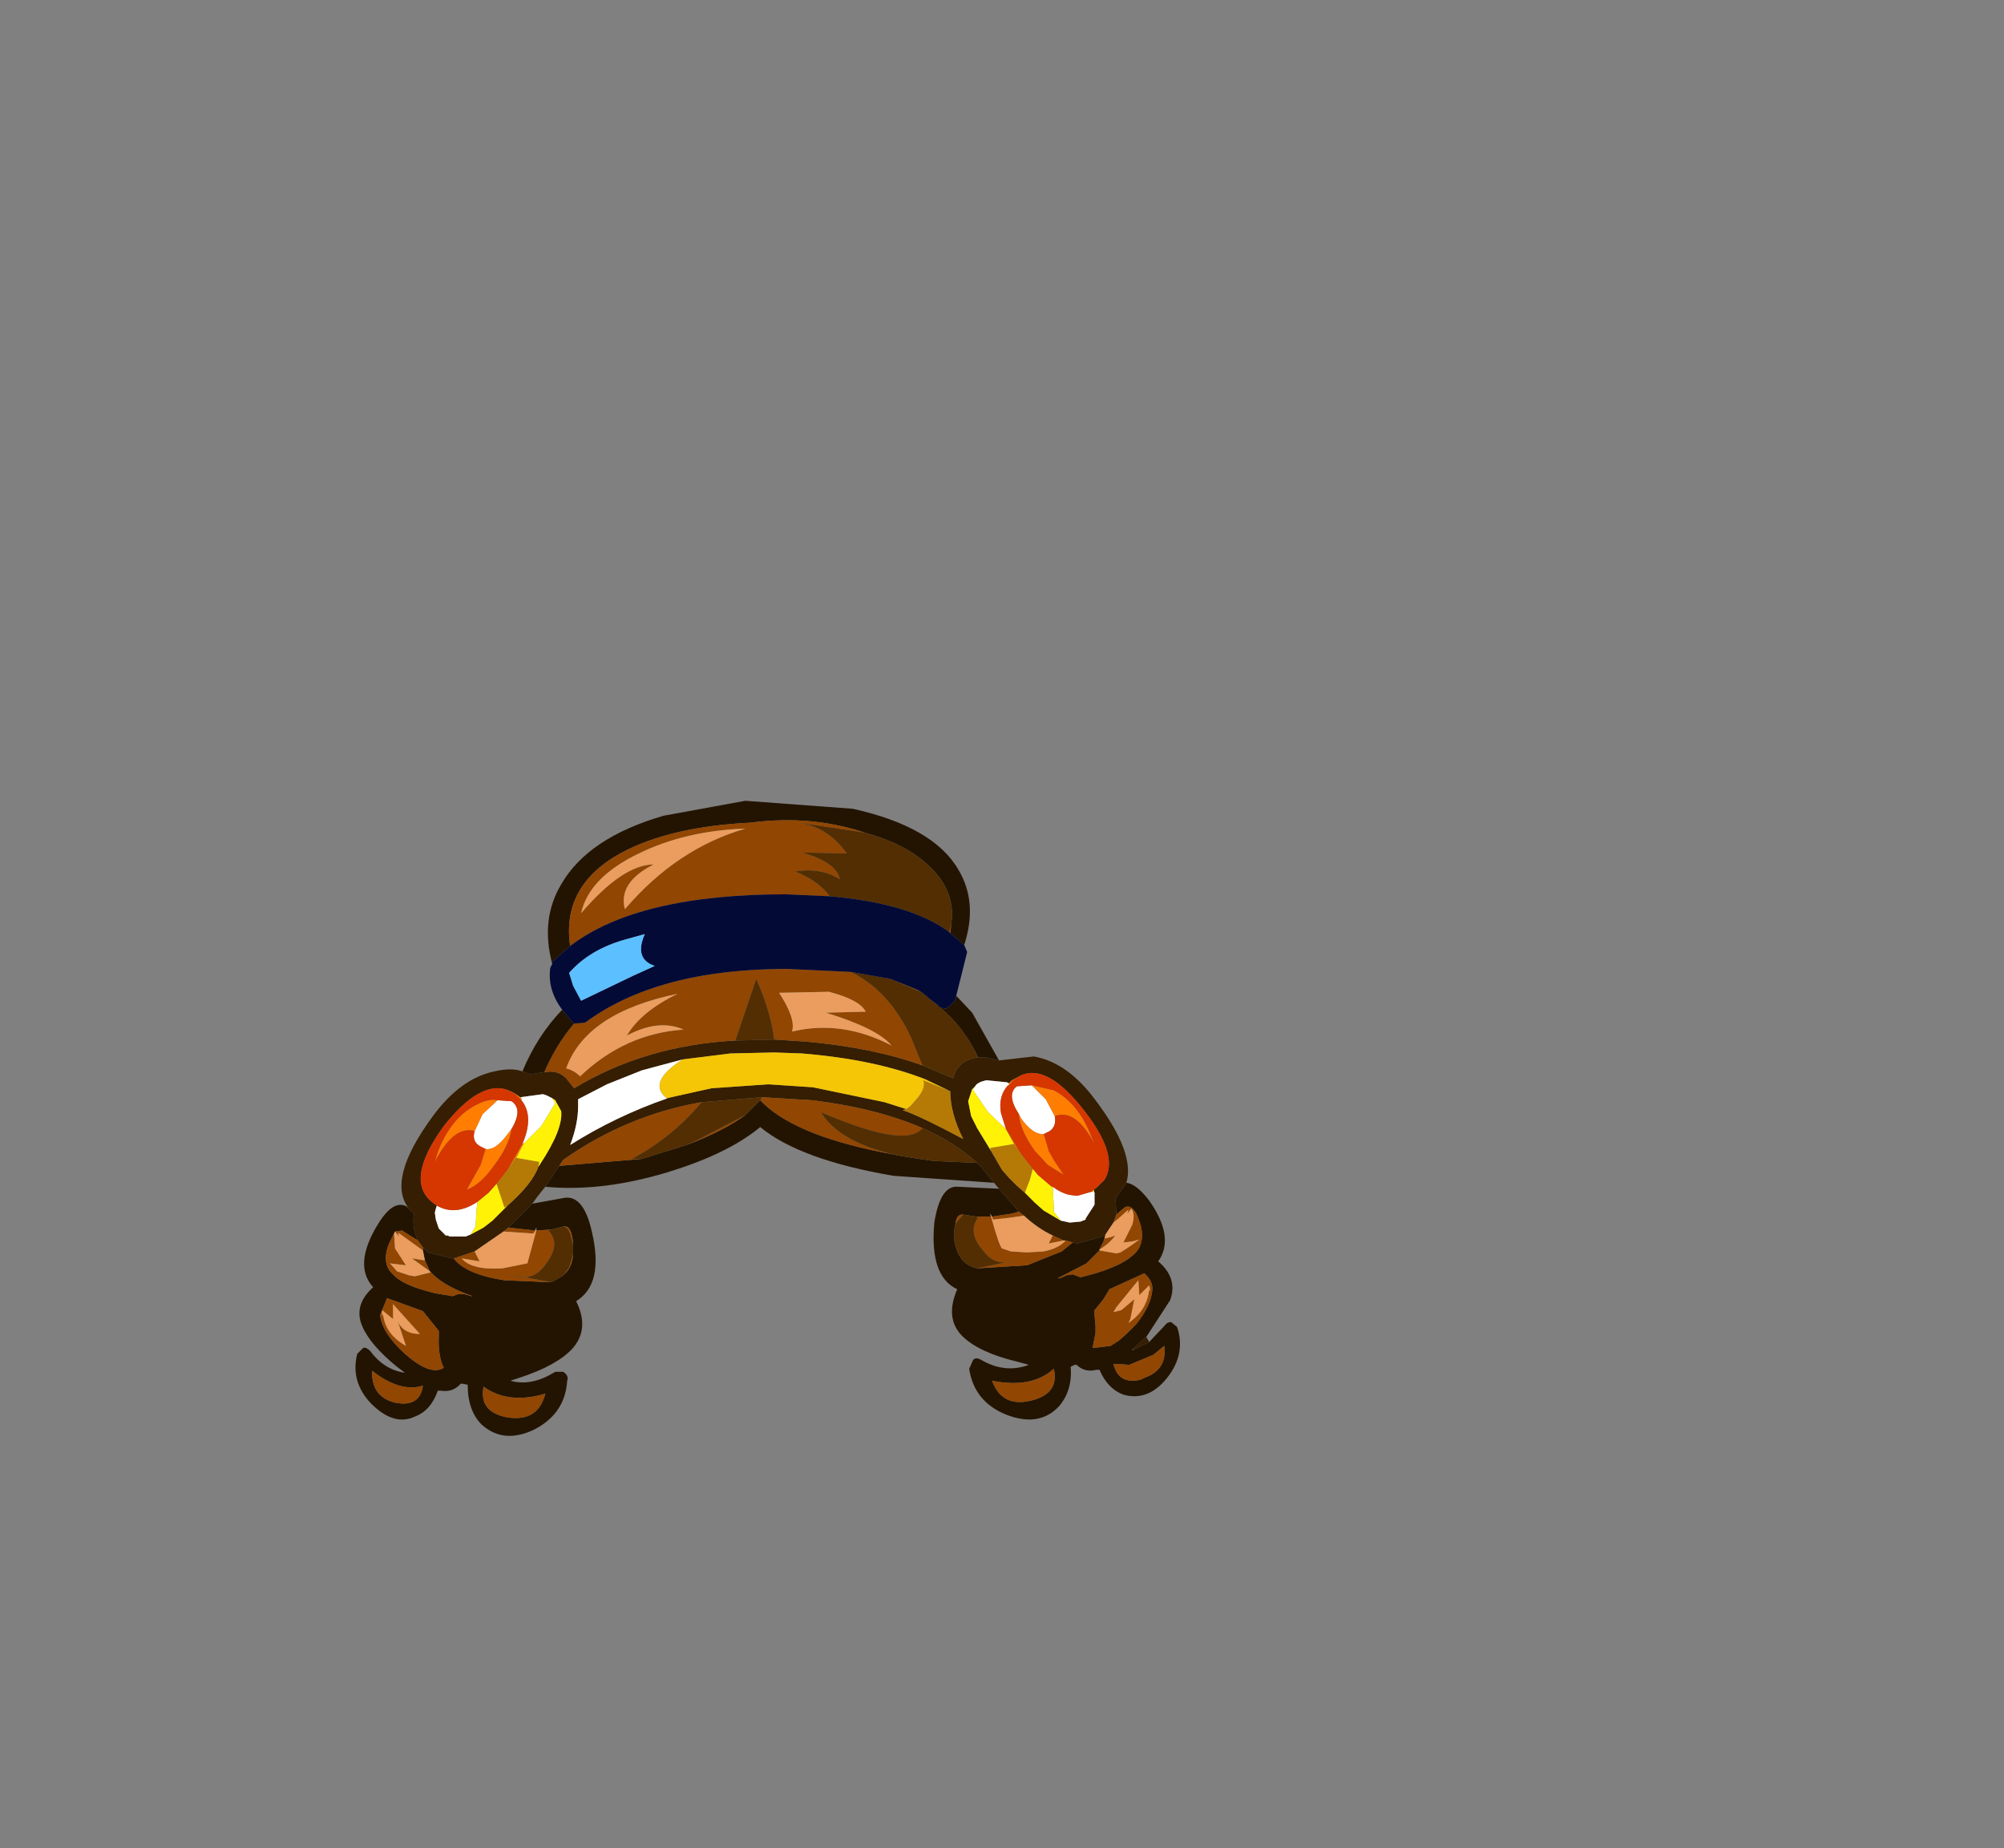<?xml version="1.0" encoding="UTF-8" standalone="no"?>
<svg xmlns:xlink="http://www.w3.org/1999/xlink" height="92.9px" width="100.7px" xmlns="http://www.w3.org/2000/svg">
  <rect width="100%" height="100%" fill="#808080" stroke="none"/>
  <g transform="matrix(1.0, 0.0, 0.0, 1.0, 38.65, 49.75)">
    <use height="31.9" transform="matrix(1.0, 0.0, 0.0, 1.0, -20.8, -9.5)" width="41.45" xlink:href="#shape0"/>
  </g>
  <defs>
    <g id="shape0" transform="matrix(1.0, 0.0, 0.0, 1.0, 20.8, 9.5)">
      <path d="M12.65 4.3 L12.2 4.55 12.05 4.7 11.95 4.65 10.95 4.55 10.9 4.55 Q10.45 4.65 10.35 4.85 L10.2 5.0 10.0 5.6 10.15 6.35 10.45 6.95 11.15 8.1 11.7 9.05 12.05 9.45 12.1 9.5 12.45 9.85 12.85 10.2 13.35 10.7 13.8 11.1 14.65 11.6 15.1 11.7 15.65 11.65 15.9 11.55 15.9 11.5 16.35 10.8 16.35 10.2 16.3 10.05 16.45 9.95 16.85 9.55 Q17.6 8.35 15.85 6.1 14.0 3.7 12.65 4.3 M10.5 3.4 L10.9 3.4 11.55 3.55 13.3 3.35 Q15.0 3.65 16.4 5.55 18.4 8.2 17.95 9.7 L17.4 10.5 17.45 11.3 17.3 11.7 16.9 12.3 16.75 12.4 15.5 12.75 15.25 12.7 14.9 12.6 14.8 12.6 14.25 12.35 Q13.5 12.0 12.8 11.35 L12.55 11.15 11.55 10.0 11.3 9.7 11.25 9.65 10.65 8.9 10.45 8.7 Q9.3 7.65 7.7 6.95 5.4 5.95 2.15 5.55 L-0.35 5.4 -3.4 5.65 Q-7.15 6.3 -10.35 8.55 L-10.55 8.85 -11.25 9.9 -11.65 10.4 -11.9 10.75 -13.1 11.95 -13.35 12.15 -14.8 13.15 -15.85 13.5 -15.95 13.5 -17.15 13.2 -17.4 12.95 -17.65 12.6 Q-17.95 12.0 -17.85 11.25 L-18.1 11.0 Q-19.25 9.55 -16.9 6.35 -15.5 4.45 -13.8 4.1 -12.95 3.9 -12.4 4.1 L-12.0 4.25 -11.4 4.15 -11.3 4.15 Q-10.65 4.0 -10.2 4.45 L-9.8 4.95 Q-6.25 2.8 -1.7 2.55 L0.25 2.5 1.8 2.6 Q5.2 2.9 7.7 3.8 L9.25 4.45 Q9.35 4.0 9.7 3.7 10.05 3.45 10.5 3.4 M18.95 17.45 L19.1 17.7 18.3 18.1 18.3 18.05 18.6 17.75 18.95 17.45 M6.9 6.0 L6.7 6.05 Q7.5 6.3 9.75 7.5 9.1 6.2 9.1 5.1 L7.85 4.5 Q5.3 3.5 1.65 3.2 L0.25 3.15 -1.95 3.2 -4.35 3.5 -6.4 4.05 -8.15 4.75 -9.6 5.5 -9.6 5.85 Q-9.6 6.75 -10.0 7.8 -7.7 6.35 -5.1 5.45 L-5.15 5.45 -2.9 4.95 -0.05 4.75 2.2 4.9 5.8 5.65 6.9 6.0 M-12.45 5.45 L-12.65 5.3 -12.8 5.2 -13.1 5.05 Q-14.5 4.5 -16.35 6.85 -18.35 9.6 -16.9 10.7 L-16.7 10.85 -16.75 11.0 -16.8 11.2 -16.75 11.55 -16.6 12.0 -16.35 12.25 -16.3 12.3 -16.25 12.35 -16.15 12.35 -16.05 12.4 -15.25 12.4 -15.0 12.3 -14.35 11.95 -13.9 11.6 -13.15 10.85 Q-11.9 9.75 -11.6 8.9 L-11.5 8.75 Q-10.35 7.0 -10.45 6.1 L-10.75 5.55 -10.9 5.45 -11.2 5.3 -11.35 5.25 -11.4 5.25 -12.5 5.4 -12.45 5.45" fill="#351e02" fill-rule="evenodd" stroke="none"/>
      <path d="M12.05 4.7 L12.05 4.8 12.0 4.8 Q11.5 5.35 11.65 6.2 L11.9 7.0 11.0 6.15 10.25 5.05 10.25 5.0 10.35 4.85 Q10.45 4.65 10.9 4.55 L10.95 4.55 11.95 4.65 12.05 4.7 M16.35 10.2 L16.35 10.8 15.9 11.5 15.9 11.55 15.65 11.65 15.1 11.7 14.65 11.6 14.3 11.15 14.3 10.9 14.25 9.9 Q14.65 10.2 15.05 10.3 L15.4 10.35 15.5 10.35 16.2 10.15 16.25 10.15 16.25 10.1 16.35 10.2 M13.2 4.8 L13.9 5.5 14.35 6.35 Q14.45 6.85 14.1 7.1 L13.8 7.25 Q13.25 7.3 12.65 6.45 L12.55 6.25 Q11.9 5.25 12.45 4.85 L13.2 4.8 M-4.35 3.5 Q-6.15 4.65 -5.15 5.45 L-5.1 5.45 Q-7.7 6.35 -10.0 7.8 -9.6 6.75 -9.6 5.85 L-9.6 5.5 -8.15 4.75 -6.4 4.05 -4.35 3.5 M18.3 18.1 L18.25 18.1 18.3 18.05 18.3 18.1 M-12.45 5.55 L-12.45 5.45 -12.5 5.4 -11.4 5.25 -11.35 5.25 -11.2 5.3 -10.9 5.45 -10.75 5.7 -11.45 6.85 -12.3 7.7 -12.4 7.75 Q-11.8 6.35 -12.45 5.55 M-15.0 12.3 L-15.25 12.4 -16.05 12.4 -16.15 12.35 -16.25 12.35 -16.3 12.3 -16.35 12.25 -16.6 12.0 -16.75 11.55 -16.8 11.2 -16.75 11.0 -16.7 10.85 -16.6 10.9 Q-15.7 11.35 -14.65 10.65 L-14.7 11.0 -14.75 11.85 -14.75 11.9 -15.0 12.3 M-14.8 7.1 L-14.4 6.25 -13.65 5.55 -12.95 5.6 Q-12.35 6.0 -12.95 7.0 L-13.1 7.2 Q-13.75 8.1 -14.25 8.0 L-14.55 7.85 Q-14.95 7.6 -14.8 7.1 M-11.2 5.3 L-11.4 5.25 -11.2 5.3 M-16.8 11.2 L-16.6 12.0 -16.8 11.2" fill="#ffffff" fill-rule="evenodd" stroke="none"/>
      <path d="M4.8 -7.9 Q2.1 -8.8 -0.95 -8.4 -4.95 -8.2 -7.4 -6.9 -10.45 -5.25 -10.0 -2.2 L-10.9 -1.4 -10.9 -1.3 Q-11.5 -3.55 -10.45 -5.3 -9.1 -7.65 -5.3 -8.75 L-1.2 -9.5 4.2 -9.1 Q8.25 -8.2 9.5 -6.05 10.5 -4.4 9.8 -2.25 L9.1 -2.85 9.15 -3.3 Q9.4 -5.0 7.95 -6.3 6.8 -7.35 4.8 -7.9 M8.05 0.45 L8.45 0.75 8.15 0.55 8.05 0.45 M8.6 0.9 L8.9 0.95 9.3 0.6 9.4 0.3 10.2 1.15 11.55 3.55 10.9 3.4 10.5 3.4 Q9.8 1.9 8.6 0.9 M17.95 9.7 Q18.45 9.75 19.1 10.6 20.4 12.45 19.55 13.65 20.55 14.5 20.15 15.6 L18.95 17.45 18.6 17.75 18.3 18.05 18.25 18.1 18.3 18.1 19.1 17.7 19.9 16.85 Q20.0 16.7 20.2 16.7 L20.5 16.95 Q20.95 18.3 20.0 19.5 19.05 20.7 17.8 20.35 17.0 20.05 16.6 19.1 L16.45 19.1 Q15.85 19.25 15.45 18.85 L15.35 18.85 15.15 18.95 Q15.25 20.15 14.55 20.95 13.55 22.0 11.9 21.35 10.3 20.7 10.05 19.05 L10.25 18.6 Q10.4 18.45 10.65 18.6 11.85 19.3 13.05 18.85 L12.5 18.7 Q10.6 18.25 9.75 17.45 8.8 16.55 9.45 15.05 8.05 14.4 8.3 11.7 8.6 9.8 9.5 9.9 L11.55 10.0 12.55 11.15 12.2 11.25 11.2 11.4 11.1 11.25 11.15 11.4 10.4 11.4 9.75 11.3 Q9.4 11.25 9.35 11.85 9.15 12.55 9.55 13.35 L9.6 13.4 9.65 13.5 Q9.95 13.9 10.45 14.0 L12.9 13.85 12.95 13.85 14.7 13.15 15.25 12.7 15.5 12.75 16.75 12.4 16.9 12.3 16.85 12.5 16.8 12.65 16.6 13.05 16.6 13.1 16.4 13.3 15.95 13.75 14.5 14.5 14.6 14.5 14.95 14.35 15.25 14.3 15.65 14.45 16.4 14.25 Q18.2 13.7 18.6 12.95 18.9 12.35 18.55 11.5 L18.45 11.25 Q18.15 10.75 17.85 10.95 L17.5 11.25 17.45 11.3 17.4 10.5 17.95 9.7 M11.3 9.7 L6.25 9.35 Q1.55 8.55 -0.45 6.9 -2.2 8.35 -5.55 9.3 -8.6 10.15 -11.25 9.9 L-10.55 8.85 -6.4 8.5 -4.15 7.8 Q-2.3 7.1 -1.2 6.3 L-0.45 5.55 Q1.15 7.25 5.6 8.15 L6.35 8.3 6.6 8.35 7.55 8.5 8.25 8.6 10.45 8.7 10.65 8.9 11.25 9.65 11.3 9.7 M-11.9 10.75 L-10.25 10.45 Q-9.3 10.35 -8.9 12.2 -8.3 14.8 -9.7 15.65 -9.0 17.05 -9.9 18.05 -10.7 18.9 -12.55 19.5 L-13.0 19.65 Q-11.95 19.95 -10.75 19.2 L-10.35 19.2 Q-10.05 19.4 -10.15 19.65 -10.25 21.3 -11.8 22.1 -13.35 22.85 -14.45 21.85 -15.15 21.15 -15.15 19.85 L-15.4 19.8 -15.5 19.8 Q-15.9 20.25 -16.5 20.15 L-16.65 20.15 Q-17.0 21.15 -17.8 21.45 -18.85 21.95 -20.0 20.8 -21.05 19.7 -20.7 18.3 L-20.4 18.0 Q-20.25 17.95 -20.05 18.15 -19.35 19.1 -18.3 19.25 L-18.7 18.95 Q-20.05 17.85 -20.45 16.9 -20.9 15.85 -19.9 14.95 -20.9 13.85 -19.7 11.85 -18.9 10.5 -18.2 10.9 L-18.1 11.0 -17.85 11.25 Q-17.95 12.0 -17.65 12.6 L-18.45 12.1 -18.8 12.15 -18.85 12.25 -19.1 12.75 Q-19.45 13.6 -19.05 14.15 L-18.95 14.25 Q-18.55 14.75 -17.35 15.1 L-16.8 15.25 -15.9 15.4 -15.65 15.3 -15.3 15.3 -14.95 15.4 -14.9 15.4 Q-16.2 14.95 -16.85 14.35 L-17.0 14.2 -17.05 14.15 -17.3 13.6 -17.4 13.1 -17.4 12.95 -17.15 13.2 -15.95 13.5 -15.85 13.5 Q-15.25 14.3 -13.3 14.6 L-10.95 14.7 -10.4 14.4 -10.3 14.3 Q-9.9 13.95 -9.85 13.3 L-9.85 12.85 Q-9.9 11.8 -10.35 11.9 L-10.95 12.05 -11.7 12.1 -11.7 11.95 -11.75 12.1 -13.1 11.95 -11.9 10.75 M-12.4 4.1 Q-11.65 2.3 -10.4 1.0 L-9.95 1.55 -9.8 1.7 Q-10.7 2.75 -11.3 4.15 L-11.4 4.15 -12.0 4.25 -12.4 4.1 M19.25 15.1 Q19.3 14.65 18.85 14.25 L17.1 15.05 16.8 15.55 16.4 16.05 16.35 16.1 16.35 16.35 16.4 16.9 16.4 17.25 16.25 18.0 16.3 18.0 17.15 17.9 17.55 17.65 17.95 17.3 18.1 17.15 18.45 16.8 Q19.2 15.85 19.25 15.1 M14.5 15.85 L14.55 15.8 14.4 15.8 13.85 15.7 12.85 15.2 12.65 15.05 10.4 15.3 Q10.1 15.75 10.4 16.45 10.8 17.25 12.05 17.65 L12.6 17.8 Q13.9 18.1 14.55 17.25 L13.35 17.15 13.1 17.0 Q12.2 16.55 12.1 15.8 L14.5 15.85 15.2 15.7 15.45 16.0 15.4 16.5 15.4 16.6 14.9 17.65 12.6 17.8 14.9 17.65 15.4 16.6 15.4 16.5 15.45 16.0 15.2 15.7 14.5 15.85 12.1 15.8 Q12.2 16.55 13.1 17.0 L13.35 17.15 14.55 17.25 Q13.9 18.1 12.6 17.8 L12.05 17.65 Q10.8 17.25 10.4 16.45 10.1 15.75 10.4 15.3 L12.65 15.05 12.85 15.2 13.85 15.7 14.4 15.8 14.55 15.8 14.5 15.85 M19.85 17.9 L19.3 18.35 18.1 18.85 17.3 18.8 Q17.55 19.85 18.65 19.6 L18.75 19.55 19.1 19.4 Q20.0 18.95 19.85 17.9 M11.2 19.65 Q11.7 21.0 13.15 20.65 14.6 20.3 14.3 19.05 13.2 20.05 11.2 19.65 M-12.75 18.6 L-12.65 18.6 -12.2 18.4 Q-10.9 17.8 -10.65 17.05 -10.35 16.35 -10.65 15.95 L-13.0 15.85 -13.15 16.05 -13.75 16.4 -14.8 16.7 -14.6 16.75 -14.85 16.8 -15.45 16.7 Q-15.8 16.75 -15.65 17.5 L-15.05 18.6 -14.9 18.7 -12.75 18.6 Q-14.0 18.95 -14.75 18.15 -14.1 18.35 -13.3 17.8 -12.45 17.25 -12.4 16.55 L-14.6 16.75 -12.4 16.55 Q-12.45 17.25 -13.3 17.8 -14.1 18.35 -14.75 18.15 -14.0 18.95 -12.75 18.6 L-14.9 18.7 -15.05 18.6 -15.65 17.5 Q-15.8 16.75 -15.45 16.7 L-14.85 16.8 -14.6 16.75 -14.8 16.7 -13.75 16.4 -13.15 16.05 -13.0 15.85 -10.65 15.95 Q-10.35 16.35 -10.65 17.05 -10.9 17.8 -12.2 18.4 L-12.65 18.6 -12.75 18.6 M-19.55 16.35 Q-19.45 17.25 -18.3 18.3 -17.1 19.35 -16.45 19.05 L-16.35 19.0 Q-16.65 18.4 -16.6 17.4 L-16.6 17.15 -17.4 16.15 -19.2 15.5 -19.55 16.35 M-18.8 20.75 Q-17.55 21.0 -17.4 19.9 -18.55 20.25 -19.95 19.15 -20.0 20.45 -18.8 20.75 M-14.35 19.95 Q-14.6 21.25 -13.1 21.5 -11.6 21.7 -11.25 20.3 -13.1 20.85 -14.35 19.95" fill="#231402" fill-rule="evenodd" stroke="none"/>
      <path d="M1.5 -8.4 L1.45 -8.4 1.5 -8.4 Q3.0 -8.15 3.9 -6.85 L1.65 -6.9 Q3.4 -6.4 3.55 -5.55 2.65 -6.15 1.3 -5.95 2.45 -5.5 3.05 -4.7 L0.85 -4.8 Q-6.6 -4.8 -10.0 -2.2 -10.45 -5.25 -7.4 -6.9 -4.95 -8.2 -0.95 -8.4 2.1 -8.8 4.8 -7.9 L1.5 -8.4 M-9.8 1.7 L-9.25 1.65 Q-5.6 -1.05 0.9 -1.05 L4.1 -0.9 Q6.05 0.05 7.15 2.45 L7.7 3.8 Q5.2 2.9 1.8 2.6 L0.25 2.5 Q0.1 1.15 -0.65 -0.55 L-1.7 2.55 Q-6.25 2.8 -9.8 4.95 L-10.2 4.45 Q-10.65 4.0 -11.3 4.15 -10.7 2.75 -9.8 1.7 M6.1 -0.55 L7.45 0.0 7.7 0.15 7.6 0.1 6.1 -0.55 M9.1 -2.85 L9.05 -2.9 9.15 -3.3 9.1 -2.85 M6.35 8.3 L5.6 8.15 Q1.15 7.25 -0.45 5.55 L-0.35 5.4 2.15 5.55 Q5.4 5.95 7.7 6.95 6.9 8.0 2.6 6.15 3.5 7.65 6.35 8.3 M-1.2 6.3 Q-2.3 7.1 -4.15 7.8 L-3.6 7.55 -1.2 6.3 M-6.4 8.5 L-10.55 8.85 -10.35 8.55 Q-7.15 6.3 -3.4 5.65 -4.85 7.4 -6.9 8.5 L-6.4 8.5 M12.8 11.35 L12.15 11.45 11.25 11.55 11.2 11.4 12.2 11.25 12.55 11.15 12.8 11.35 M11.15 11.4 Q11.55 12.85 11.7 13.0 L12.15 13.15 12.95 13.2 13.8 13.15 Q14.55 13.0 14.9 12.6 L15.25 12.7 14.7 13.15 12.95 13.85 12.9 13.85 10.45 14.0 12.35 13.6 Q11.35 13.95 10.75 13.1 9.95 12.2 10.5 11.45 L10.4 11.4 11.15 11.4 M14.8 12.6 L14.05 12.75 14.25 12.35 14.8 12.6 M9.75 11.3 L9.4 11.7 9.35 11.85 Q9.4 11.25 9.75 11.3 M17.3 11.7 L17.45 11.3 17.5 11.25 17.85 10.95 Q18.15 10.75 18.45 11.25 L18.55 11.5 Q18.9 12.35 18.6 12.95 18.2 13.7 16.4 14.25 L15.65 14.45 15.25 14.3 14.95 14.35 14.6 14.5 14.5 14.5 15.95 13.75 16.4 13.3 16.6 13.1 17.45 13.25 17.65 13.2 Q18.15 12.9 18.6 12.55 L18.25 12.65 17.8 12.7 18.25 11.8 Q18.4 11.25 18.2 11.0 L18.0 11.25 18.05 11.05 17.55 11.5 17.3 11.7 M16.85 12.5 L17.1 12.45 17.4 12.35 Q17.05 12.8 16.6 13.05 L16.8 12.65 16.85 12.5 M7.6 0.1 L7.45 0.0 7.6 0.1 M1.15 2.1 Q3.65 1.5 6.15 2.8 5.45 1.95 2.85 1.15 L4.85 1.1 Q4.55 0.5 3.0 0.1 L0.5 0.15 Q1.35 1.45 1.15 2.1 M19.25 15.1 Q19.2 15.85 18.45 16.8 L18.1 17.15 17.95 17.3 17.55 17.65 17.15 17.9 16.3 18.0 16.25 18.0 16.4 17.25 16.4 16.9 16.35 16.35 16.35 16.1 16.4 16.05 16.8 15.55 17.1 15.05 18.85 14.25 Q19.3 14.65 19.25 15.1 M18.6 15.35 L18.55 14.6 17.45 15.95 17.3 16.2 17.7 16.1 18.35 15.55 18.15 16.55 18.05 16.75 18.25 16.6 Q19.0 16.0 19.1 15.05 L19.15 15.15 19.1 14.85 18.6 15.35 M19.85 17.9 Q20.0 18.95 19.1 19.4 L18.75 19.55 18.65 19.6 Q17.55 19.85 17.3 18.8 L18.1 18.85 19.3 18.35 19.85 17.9 M11.2 19.65 Q13.2 20.05 14.3 19.05 14.6 20.3 13.15 20.65 11.7 21.0 11.2 19.65 M-7.25 -4.05 Q-4.65 -7.1 -1.2 -8.1 -4.2 -8.0 -6.55 -6.85 -9.05 -5.65 -9.45 -3.85 -7.35 -6.3 -5.8 -6.3 -7.6 -5.4 -7.25 -4.05 M-9.5 4.35 Q-7.25 2.2 -4.3 2.0 -5.55 1.45 -7.15 2.3 -6.45 1.1 -4.6 0.2 -9.2 1.15 -10.2 3.95 -9.8 4.05 -9.5 4.35 M-18.8 12.15 L-18.45 12.1 -17.65 12.6 -17.4 12.95 -17.4 13.1 -18.65 12.2 -18.6 12.4 -18.8 12.15 M-18.85 12.25 L-18.8 13.0 -18.25 13.85 -19.05 13.75 -18.7 14.15 -18.1 14.35 -17.8 14.4 -17.0 14.2 -16.85 14.35 Q-16.2 14.95 -14.9 15.4 L-14.95 15.4 -15.3 15.3 -15.65 15.3 -15.9 15.4 -16.8 15.25 -17.35 15.1 Q-18.55 14.75 -18.95 14.25 L-19.05 14.15 Q-19.45 13.6 -19.1 12.75 L-18.85 12.25 M-17.05 14.15 L-17.95 13.5 -17.3 13.6 -17.05 14.15 M-13.35 12.15 L-13.1 11.95 -11.75 12.1 -11.85 12.25 -13.35 12.15 M-11.7 12.1 L-10.95 12.05 -11.1 12.1 Q-10.45 12.75 -11.2 13.75 -11.85 14.7 -12.8 14.35 L-10.95 14.7 -13.3 14.6 Q-15.25 14.3 -15.85 13.5 L-14.8 13.15 -14.55 13.65 -15.45 13.5 Q-14.95 14.1 -13.4 14.0 L-12.15 13.75 -11.7 12.1 M-10.35 11.9 Q-9.9 11.8 -9.85 12.85 L-10.0 12.25 Q-10.15 11.9 -10.35 11.9 M-9.85 13.3 Q-9.9 13.95 -10.3 14.3 L-10.05 13.95 -9.85 13.3 M-19.55 16.35 L-19.2 15.5 -17.4 16.15 -16.6 17.15 -16.6 17.4 Q-16.65 18.4 -16.35 19.0 L-16.45 19.05 Q-17.1 19.35 -18.3 18.3 -19.45 17.25 -19.55 16.35 M-19.4 16.3 Q-19.3 17.3 -18.25 17.9 L-18.65 16.7 Q-18.35 17.3 -17.55 17.3 L-18.9 15.8 -18.9 16.55 -19.45 16.1 -19.45 16.4 -19.4 16.3 M-18.8 20.75 Q-20.0 20.45 -19.95 19.15 -18.55 20.25 -17.4 19.9 -17.55 21.0 -18.8 20.75 M-14.35 19.95 Q-13.1 20.85 -11.25 20.3 -11.6 21.7 -13.1 21.5 -14.6 21.25 -14.35 19.95" fill="#914602" fill-rule="evenodd" stroke="none"/>
      <path d="M1.5 -8.4 L4.8 -7.9 Q6.8 -7.35 7.95 -6.3 9.4 -5.0 9.15 -3.3 L9.05 -2.9 Q7.1 -4.35 3.05 -4.7 2.45 -5.5 1.3 -5.95 2.65 -6.15 3.55 -5.55 3.4 -6.4 1.65 -6.9 L3.9 -6.85 Q3.0 -8.15 1.5 -8.4 M4.1 -0.9 L6.1 -0.55 7.6 0.1 8.05 0.45 7.6 0.1 7.7 0.15 8.0 0.4 8.05 0.45 8.15 0.55 8.45 0.75 8.6 0.9 Q9.8 1.9 10.5 3.4 10.05 3.45 9.7 3.7 9.35 4.0 9.25 4.45 L7.7 3.8 7.15 2.45 Q6.05 0.05 4.1 -0.9 M10.45 8.7 L8.25 8.6 7.55 8.5 6.6 8.35 6.35 8.3 Q3.5 7.65 2.6 6.15 6.9 8.0 7.7 6.95 9.3 7.65 10.45 8.7 M-0.45 5.55 L-1.2 6.3 -3.6 7.55 -4.15 7.8 -6.4 8.5 -6.9 8.5 Q-4.85 7.4 -3.4 5.65 L-0.35 5.4 -0.45 5.55 M10.4 11.4 L10.5 11.45 Q9.95 12.2 10.75 13.1 11.35 13.95 12.35 13.6 L10.45 14.0 Q9.95 13.9 9.65 13.5 L9.6 13.4 9.55 13.35 Q9.15 12.55 9.35 11.85 L9.4 11.7 9.75 11.3 10.4 11.4 M0.25 2.5 L-1.7 2.55 -0.65 -0.55 Q0.1 1.15 0.25 2.5 M-10.95 12.05 L-10.35 11.9 Q-10.15 11.9 -10.0 12.25 L-9.85 12.85 -9.85 13.3 -10.05 13.95 -10.3 14.3 -10.4 14.4 -10.95 14.7 -12.8 14.35 Q-11.85 14.7 -11.2 13.75 -10.45 12.75 -11.1 12.1 L-10.95 12.05" fill="#522e02" fill-rule="evenodd" stroke="none"/>
      <path d="M-10.0 -2.2 Q-6.6 -4.8 0.85 -4.8 L3.05 -4.7 Q7.1 -4.35 9.05 -2.9 L9.1 -2.85 9.8 -2.25 9.95 -1.9 9.4 0.3 9.3 0.6 8.9 0.95 8.6 0.9 8.45 0.75 8.05 0.45 8.0 0.4 7.7 0.15 7.45 0.0 6.1 -0.55 4.1 -0.9 0.9 -1.05 Q-5.6 -1.05 -9.25 1.65 L-9.8 1.7 -9.95 1.55 -10.4 1.0 Q-11.15 0.0 -11.0 -1.1 L-10.9 -1.3 -10.9 -1.4 -10.0 -2.2 M3.1 -2.0 L3.05 -1.95 5.25 -1.7 Q7.35 -1.3 8.6 -0.35 L8.9 -1.8 Q7.35 -2.95 4.8 -3.45 L3.15 -3.6 Q3.45 -2.7 3.1 -2.0 L0.7 -2.05 Q-3.55 -2.0 -6.85 -0.7 -3.55 -2.0 0.7 -2.05 L3.1 -2.0 Q3.45 -2.7 3.15 -3.6 L4.8 -3.45 Q7.35 -2.95 8.9 -1.8 L8.6 -0.35 Q7.35 -1.3 5.25 -1.7 L3.05 -1.95 3.1 -2.0 M-7.15 -2.55 Q-9.0 -2.05 -10.05 -0.85 L-9.85 -0.2 -9.45 0.55 -6.85 -0.7 -5.75 -1.2 Q-6.8 -1.55 -6.25 -2.8 L-7.15 -2.55 Q-4.35 -3.7 -0.2 -3.8 L4.8 -3.45 -0.2 -3.8 Q-4.35 -3.7 -7.15 -2.55" fill="#030a36" fill-rule="evenodd" stroke="none"/>
      <path d="M-7.15 -2.55 L-6.25 -2.8 Q-6.8 -1.55 -5.75 -1.2 L-6.85 -0.7 -9.45 0.55 -9.85 -0.2 -10.05 -0.85 Q-9.0 -2.05 -7.15 -2.55" fill="#5cbfff" fill-rule="evenodd" stroke="none"/>
      <path d="M11.2 11.4 L11.25 11.55 12.15 11.45 12.8 11.35 Q13.5 12.0 14.25 12.35 L14.05 12.75 14.8 12.6 14.9 12.6 Q14.55 13.0 13.8 13.15 L12.95 13.2 12.15 13.15 11.7 13.0 Q11.55 12.85 11.15 11.4 L11.1 11.25 11.2 11.4 M17.3 11.7 L17.55 11.5 18.05 11.05 18.0 11.25 18.2 11.0 Q18.4 11.25 18.25 11.8 L17.8 12.7 18.25 12.65 18.6 12.55 Q18.15 12.9 17.65 13.2 L17.45 13.25 16.6 13.1 16.6 13.05 Q17.05 12.8 17.4 12.35 L17.1 12.45 16.85 12.5 16.9 12.3 17.3 11.7 M1.15 2.1 Q1.35 1.45 0.5 0.15 L3.0 0.1 Q4.55 0.5 4.85 1.1 L2.85 1.15 Q5.45 1.95 6.15 2.8 3.65 1.5 1.15 2.1 M18.6 15.35 L19.1 14.85 19.15 15.15 19.1 15.05 Q19.0 16.0 18.25 16.6 L18.05 16.75 18.15 16.55 18.35 15.55 17.7 16.1 17.3 16.2 17.45 15.95 18.55 14.6 18.6 15.35 M-7.25 -4.05 Q-7.6 -5.4 -5.8 -6.3 -7.35 -6.3 -9.45 -3.85 -9.05 -5.65 -6.55 -6.85 -4.2 -8.0 -1.2 -8.1 -4.65 -7.1 -7.25 -4.05 M-9.5 4.35 Q-9.8 4.05 -10.2 3.95 -9.2 1.15 -4.6 0.2 -6.45 1.1 -7.15 2.3 -5.55 1.45 -4.3 2.0 -7.25 2.2 -9.5 4.35 M-18.85 12.25 L-18.8 12.15 -18.6 12.4 -18.65 12.2 -17.4 13.1 -17.3 13.6 -17.95 13.5 -17.05 14.15 -17.0 14.2 -17.8 14.4 -18.1 14.35 -18.7 14.15 -19.05 13.75 -18.25 13.85 -18.8 13.0 -18.85 12.25 M-13.35 12.15 L-11.85 12.25 -11.75 12.1 -11.7 11.95 -11.7 12.1 -12.15 13.75 -13.4 14.0 Q-14.95 14.1 -15.45 13.5 L-14.55 13.65 -14.8 13.15 -13.35 12.15 M-19.4 16.3 L-19.45 16.4 -19.45 16.1 -18.9 16.55 -18.9 15.8 -17.55 17.3 Q-18.35 17.3 -18.65 16.7 L-18.25 17.9 Q-19.3 17.3 -19.4 16.3" fill="#ea9d5e" fill-rule="evenodd" stroke="none"/>
      <path d="M9.1 5.1 L7.85 4.6 7.75 4.55 Q7.9 4.9 7.45 5.45 L7.1 5.85 6.9 6.0 5.8 5.65 2.2 4.9 -0.05 4.75 -2.9 4.95 -5.15 5.45 Q-6.15 4.65 -4.35 3.5 L-1.95 3.2 0.25 3.15 1.65 3.2 Q5.3 3.5 7.85 4.5 L9.1 5.1" fill="#f4c606" fill-rule="evenodd" stroke="none"/>
      <path d="M12.85 10.2 L12.45 9.85 12.1 9.5 12.05 9.45 11.7 9.05 11.15 8.1 11.1 7.95 12.3 7.75 12.45 7.95 12.5 8.0 12.6 8.15 12.7 8.3 13.25 9.0 13.1 9.55 12.85 10.2 M6.9 6.0 L7.1 5.85 7.45 5.45 Q7.9 4.9 7.75 4.55 L7.85 4.6 9.1 5.1 Q9.1 6.2 9.75 7.5 7.5 6.3 6.7 6.05 L6.9 6.0 M-11.6 8.9 Q-11.9 9.75 -13.15 10.85 L-13.3 10.95 -13.7 9.75 -13.15 9.05 -12.75 8.45 -12.7 8.45 -11.55 8.65 -11.6 8.9" fill="#b57a06" fill-rule="evenodd" stroke="none"/>
      <path d="M12.05 4.7 L12.2 4.55 12.65 4.3 12.25 4.55 12.05 4.8 12.05 4.7 M13.2 4.8 L14.3 5.05 Q15.55 5.7 16.2 7.4 L16.35 7.75 Q15.4 5.95 14.35 6.35 L13.9 5.5 13.2 4.8 M13.8 7.25 L14.05 8.1 14.3 8.55 14.8 9.3 14.0 8.8 13.35 8.1 Q12.6 7.05 12.55 6.25 L12.65 6.45 Q13.25 7.3 13.8 7.25 M12.5 8.0 L12.45 7.95 12.3 7.75 11.9 7.0 12.5 8.0 M-13.1 5.05 L-12.8 5.2 -12.65 5.3 -12.45 5.45 -12.45 5.55 -12.75 5.25 -13.1 5.05 M-14.8 7.1 Q-15.85 6.8 -16.8 8.65 L-16.65 8.15 Q-16.0 6.45 -14.75 5.8 -14.1 5.45 -13.65 5.55 L-14.4 6.25 -14.8 7.1 M-12.95 7.0 Q-13.05 7.8 -13.8 8.8 -14.5 9.8 -15.2 10.05 L-14.5 8.8 -14.25 8.0 Q-13.75 8.1 -13.1 7.2 L-12.95 7.0 M-12.3 7.7 L-12.4 7.85 -12.7 8.45 -12.75 8.45 -13.15 9.05 -12.4 7.75 -12.3 7.7" fill="#ff7d00" fill-rule="evenodd" stroke="none"/>
      <path d="M16.3 10.05 L16.35 10.2 16.25 10.1 16.3 10.05 M14.65 11.6 L13.8 11.1 13.35 10.7 12.85 10.2 13.1 9.55 13.25 9.0 13.5 9.3 14.2 9.9 14.25 9.9 14.3 10.9 14.3 11.15 14.65 11.6 M11.15 8.1 L10.45 6.95 10.15 6.35 10.0 5.6 10.2 5.0 10.35 4.85 10.25 5.0 10.25 5.05 11.0 6.15 11.9 7.0 12.3 7.75 11.1 7.95 11.15 8.1 M-10.9 5.45 L-10.75 5.55 -10.45 6.1 Q-10.35 7.0 -11.5 8.75 L-11.6 8.9 -11.55 8.65 -12.7 8.45 -12.4 7.85 -12.3 7.7 -11.45 6.85 -10.75 5.7 -10.9 5.45 M-13.15 10.85 L-13.9 11.6 -14.35 11.95 -15.0 12.3 -14.75 11.9 -14.75 11.85 -14.7 11.0 -14.65 10.65 -14.1 10.2 -13.7 9.75 -13.3 10.95 -13.15 10.85" fill="#fff206" fill-rule="evenodd" stroke="none"/>
      <path d="M12.05 4.8 L12.25 4.55 12.65 4.3 Q14.0 3.7 15.85 6.1 17.6 8.35 16.85 9.55 L16.45 9.95 16.3 10.05 16.25 10.1 16.25 10.15 16.2 10.15 15.5 10.35 15.4 10.35 15.05 10.3 Q14.65 10.2 14.25 9.9 L14.2 9.9 13.5 9.3 13.25 9.0 12.7 8.3 12.6 8.15 12.5 8.0 11.9 7.0 11.65 6.2 Q11.5 5.35 12.0 4.8 L12.05 4.8 M14.35 6.35 Q15.4 5.95 16.35 7.75 L16.2 7.4 Q15.55 5.7 14.3 5.05 L13.2 4.8 12.45 4.85 Q11.9 5.25 12.55 6.25 12.6 7.05 13.35 8.1 L14.0 8.8 14.8 9.3 14.3 8.55 14.05 8.1 13.8 7.25 14.1 7.1 Q14.45 6.85 14.35 6.35 M-13.1 5.05 L-12.75 5.25 -12.45 5.55 Q-11.8 6.35 -12.4 7.75 L-13.15 9.05 -13.7 9.75 -14.1 10.2 -14.65 10.65 Q-15.7 11.35 -16.6 10.9 L-16.7 10.85 -16.9 10.7 Q-18.35 9.6 -16.35 6.85 -14.5 4.5 -13.1 5.05 M-13.65 5.55 Q-14.1 5.45 -14.75 5.8 -16.0 6.45 -16.65 8.15 L-16.8 8.65 Q-15.85 6.8 -14.8 7.1 -14.95 7.6 -14.55 7.85 L-14.25 8.0 -14.5 8.8 -15.2 10.05 Q-14.5 9.8 -13.8 8.8 -13.05 7.8 -12.95 7.0 -12.35 6.0 -12.95 5.6 L-13.65 5.55" fill="#d63600" fill-rule="evenodd" stroke="none"/>
    </g>
  </defs>
</svg>
